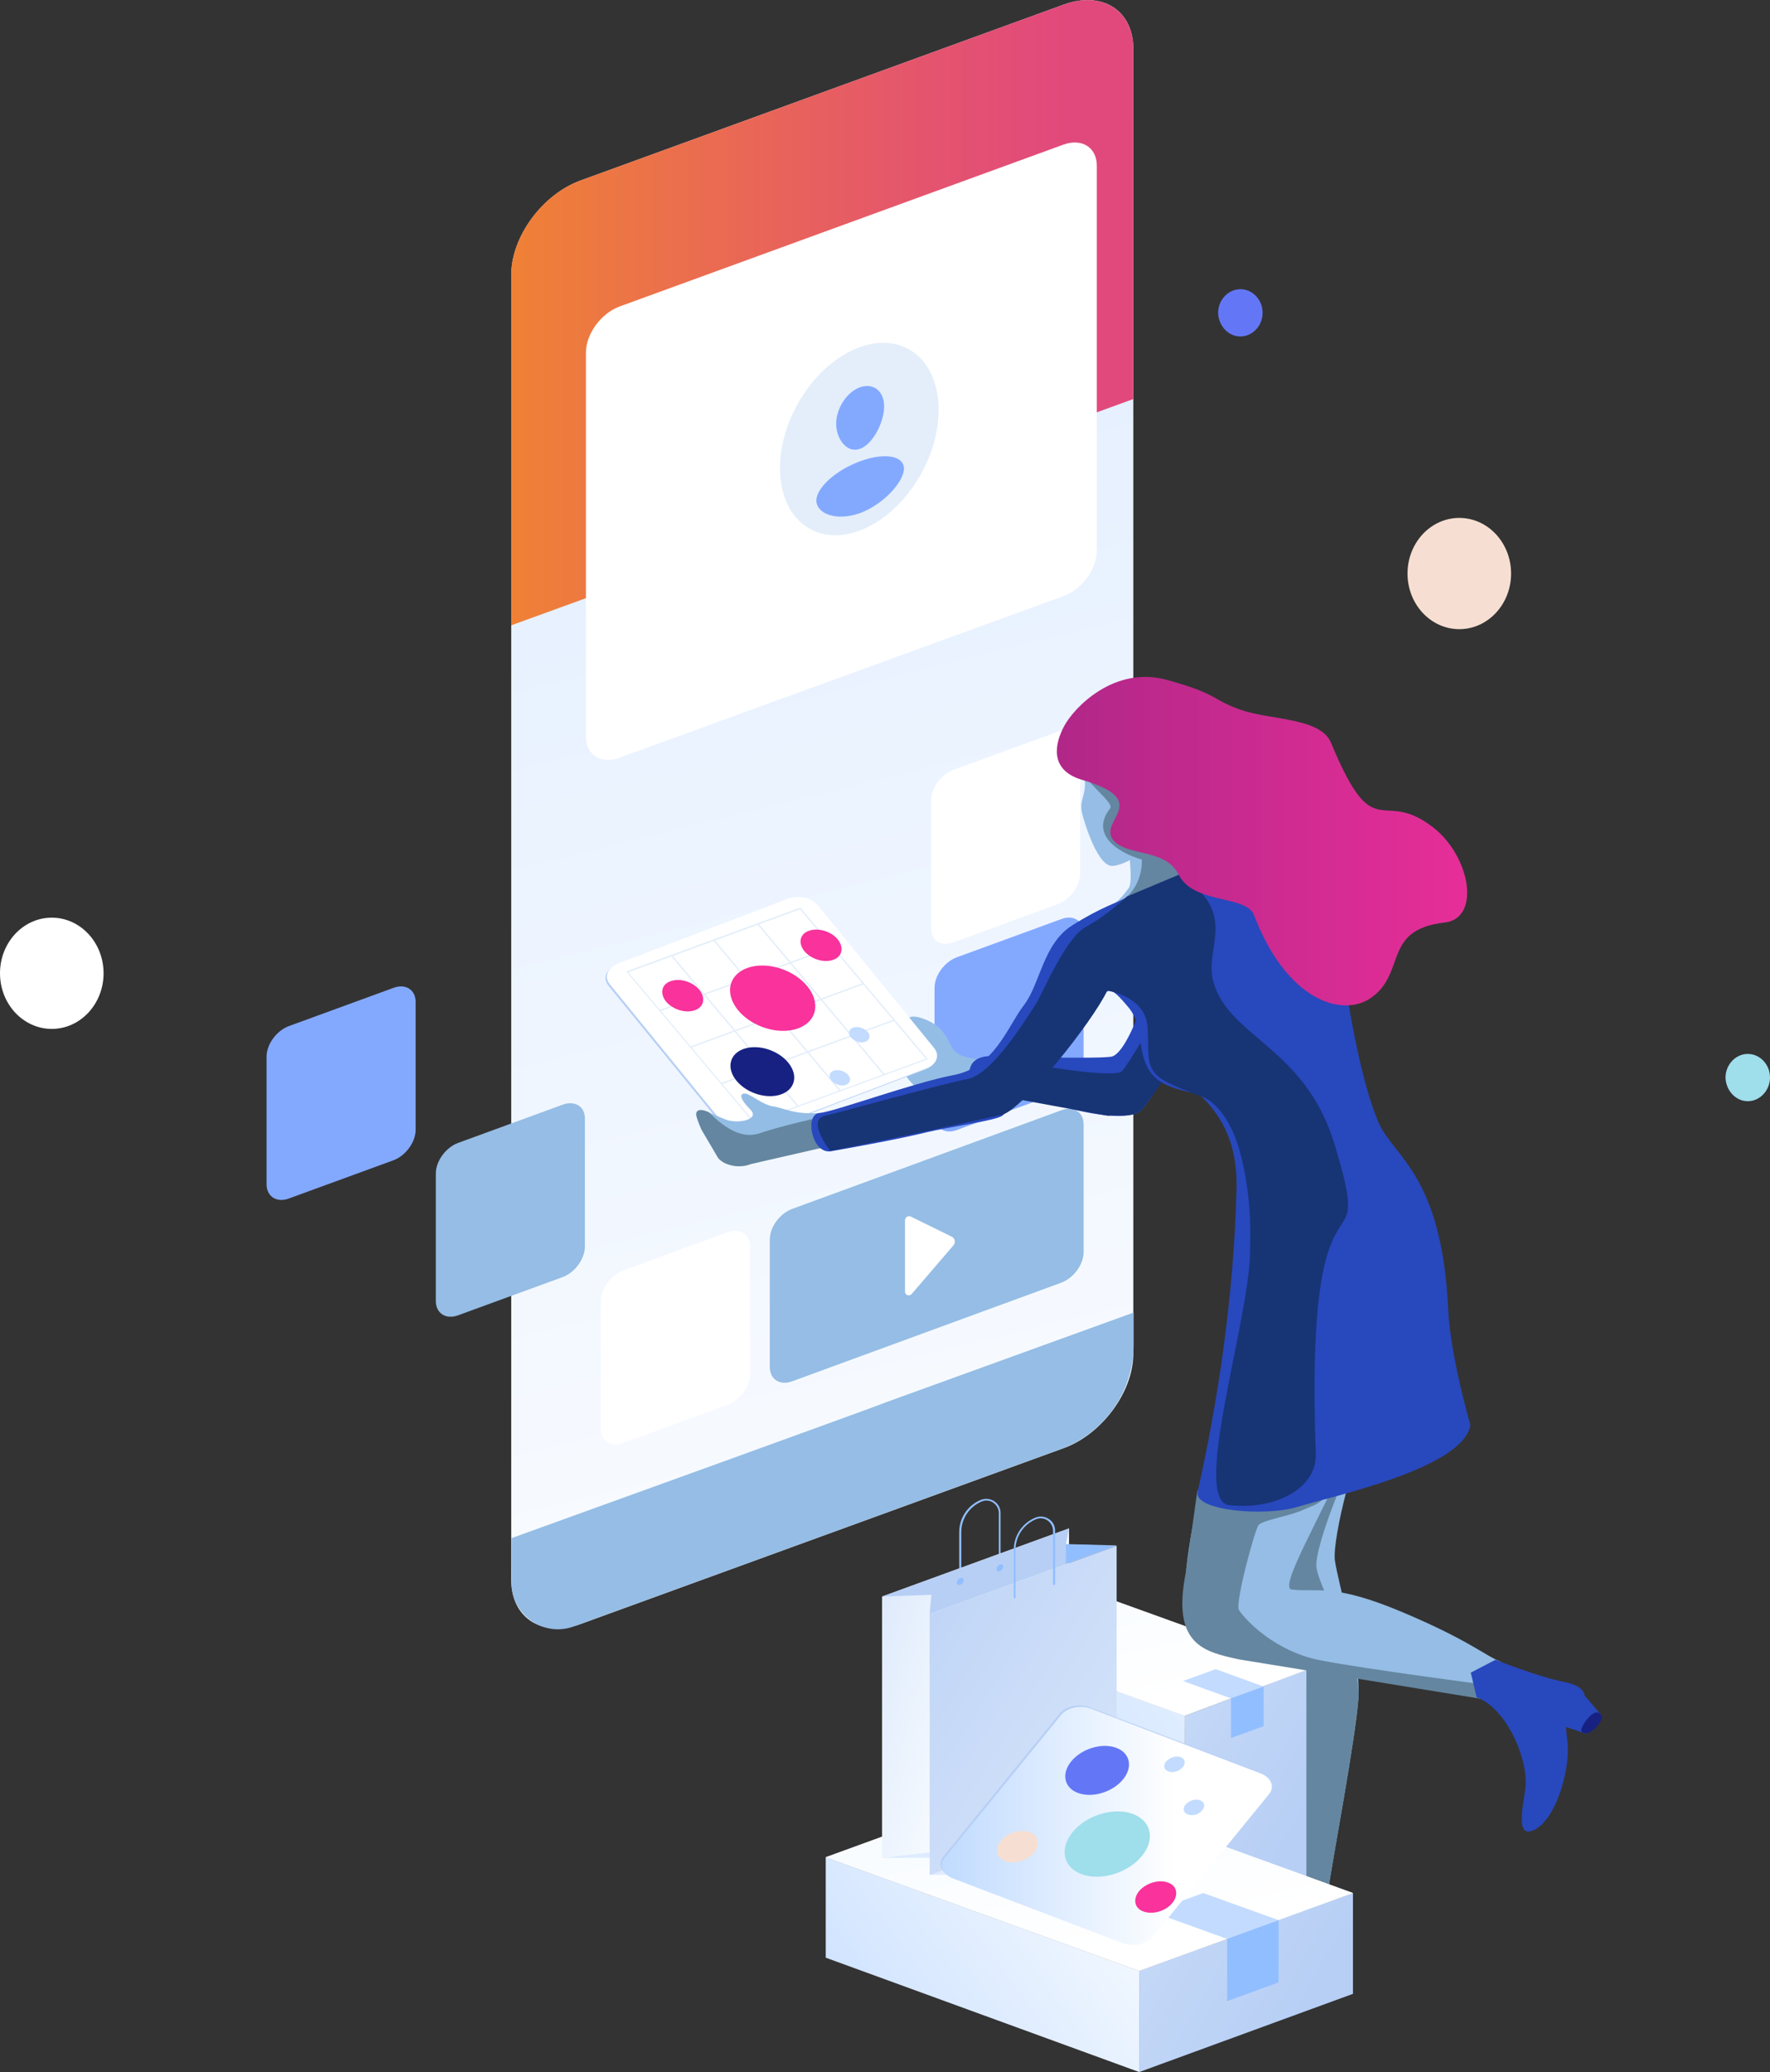 <svg xmlns="http://www.w3.org/2000/svg" viewBox="0 0 509.3 596.1"><rect x="0" y="0" width="509.3" height="596.1" fill="#333333" stroke="none"/><linearGradient id="a" gradientUnits="userSpaceOnUse" x1="311.773" y1="539.013" x2="72.253" y2="-432.518"><stop offset="0" stop-color="#fff"/><stop offset="1" stop-color="#c2dbff"/></linearGradient><path fill="url(#a)" d="M306.1 1.3l-139 50.6c-11 4-20 16.2-20 27.2v375.4c0 11 8.9 16.7 20 12.7l139-50.6c11-4 20-16.2 20-27.2V14c0-11-8.9-16.7-20-12.7z"/><linearGradient id="b" gradientUnits="userSpaceOnUse" x1="147.151" y1="89.962" x2="326.116" y2="89.962"><stop offset="0" stop-color="#ef8135"/><stop offset=".074" stop-color="#ee7c3c"/><stop offset=".618" stop-color="#e5576a"/><stop offset=".891" stop-color="#e1497c"/></linearGradient><path fill="url(#b)" d="M326.1 114.8l-179 65.1V79.1c0-11 8.9-23.2 20-27.2l139-50.6c11-4 20 1.7 20 12.7v100.8z"/><path fill="#FFF" d="M306 171.5L178.2 218c-5.3 1.9-9.6-.8-9.6-6.1V101.4c0-5.3 4.3-11.2 9.6-13.2L306 41.6c5.3-1.9 9.6.8 9.6 6.1v110.5c.1 5.4-4.2 11.3-9.6 13.3z"/><ellipse transform="rotate(-61.308 247.229 126.254)" fill="#E3EEFA" cx="247.2" cy="126.3" rx="29.5" ry="20.4"/><path fill="#83A9FF" d="M254.4 116.9c0-4.4-3.1-6.8-6.9-5.5s-6.9 6.1-6.9 10.5 3.1 8.6 6.9 7.2c3.8-1.4 6.9-7.8 6.9-12.2zM260.1 134.8c0-3.7-5.6-4.7-12.6-2.1-6.9 2.5-12.6 7.6-12.6 11.3 0 3.7 5.6 6.1 12.6 3.6 6.9-2.6 12.6-9.1 12.6-12.8z"/><path fill="#95BDE5" d="M254.7 403.5c0 .2-107.5 39-107.5 39v12.9c0 9.2 9.2 15.7 17.9 12.5l140.1-51c12.6-4.6 21-16.6 21-30v-9.3l-71.5 25.9z"/><path fill="#FFF" d="M274.3 271.1l30.1-11c3.5-1.3 6.4-5.2 6.4-8.8v-36.7c0-3.5-2.9-5.4-6.4-4.1l-30.1 11c-3.5 1.3-6.4 5.2-6.4 8.8V267c0 3.6 2.8 5.4 6.4 4.1zM179.3 415.1l30.1-11c3.5-1.3 6.4-5.2 6.4-8.8v-36.7c0-3.5-2.9-5.4-6.4-4.1l-30.1 11c-3.5 1.3-6.4 5.2-6.4 8.8V411c0 3.6 2.9 5.4 6.4 4.1z"/><path fill="#83A9FF" d="M305.4 264.4l-30.1 11c-3.5 1.3-6.4 5.2-6.4 8.8V321c0 3.5 2.9 5.4 6.4 4.1l30.1-11c3.5-1.3 6.4-5.2 6.4-8.8v-36.7c0-3.7-2.9-5.5-6.4-4.2z"/><path fill="#95BDE5" d="M161.9 317.8l-30.1 11c-3.5 1.3-6.4 5.2-6.4 8.8v36.7c0 3.5 2.9 5.4 6.4 4.1l30.1-11c3.5-1.3 6.4-5.2 6.4-8.8v-36.7c.1-3.5-2.8-5.4-6.4-4.1z"/><path fill="#83A9FF" d="M113.2 284.2l-30.1 11c-3.5 1.3-6.4 5.2-6.4 8.8v36.7c0 3.5 2.9 5.4 6.4 4.1l30.1-11c3.5-1.3 6.4-5.2 6.4-8.8v-36.7c0-3.6-2.9-5.4-6.4-4.1z"/><path fill="#95BDE5" d="M305.4 319.4l-77.5 28.4c-3.5 1.3-6.4 5.2-6.4 8.8v36.7c0 3.5 2.9 5.4 6.4 4.1l77.5-28.4c3.5-1.3 6.4-5.2 6.4-8.8v-36.7c0-3.6-2.9-5.4-6.4-4.1z"/><path fill="#FFF" d="M260.4 351.1v20.5c0 1 1.2 1.4 1.9.7l12.1-14.1c.6-.8.4-1.9-.5-2.4l-11.8-5.8c-.8-.4-1.7.2-1.7 1.1z"/><path fill="#94BDE5" d="M363.8 262.8c-2.5 18.5-35.5 54.1-37.1 55-1.6.9-17.2.2-23-1.3-5.8-1.5-21.7-2.6-26.5-2.6s-9.2.9-11.6.2c-2.4-.6-6.5-6.3-6.7-7.8-.2-1.5-2.9-6.9-.1-8.4 2.2-1.2 5.7-.4 5.7-.4s-.4-1.2-2.8-2.8c-1.6-1.1-.5-3.9 5.7-.9 4.7 2.3 5.5 6 6.6 7.7 1.1 1.8 3 2.6 7.4 3.3 4.3.7 26.5-.4 38.5.5 12.1.9 21.6-49.3 27.6-53.7l16.3 11.2z"/><path fill="#2848BD" d="M375.6 564.2s.7 3.9.9 5.9c.2 2.1 7.5 1.5 7.8.1.4-1.8 2.2-6.4 2.1-8.3 0-1.9-10.8 2.3-10.8 2.3z"/><path fill="#2848BD" d="M369.6 543.1c0 9.1-7.5 13.4-11.6 14.9s-8.8 0-12.7 3.9c-3.9 3.9 8.4 7.8 13.8 7.8s11.2-4.9 17.9-3.7c6.7 1.1 10.1-1.5 9.3-6-.7-4.5-4.3-15.7-4.3-15.7l-12.4-1.2z"/><path fill="#B7CFF5" d="M266 307.8l-48.8 18.6c-3.1 1.2-6.9.4-8.7-1.8l-33.4-41c-1.8-2.2-.7-4.8 2.3-6l48.8-18.6c3.1-1.2 6.9-.4 8.7 1.8l33.4 41c1.8 2.2.8 4.9-2.3 6z"/><path fill="#FFF" d="M266.5 307.4L217.6 326c-3.1 1.2-6.9.4-8.7-1.8l-33.4-41c-1.8-2.2-.7-4.8 2.3-6l48.8-18.6c3.1-1.2 6.9-.4 8.7 1.8l33.4 41c1.9 2.2.8 4.9-2.2 6z"/><path fill="#E3EEFA" d="M216.9 323.1l-36.7-43.6.2-.1 49.9-18.3 36.7 43.6-.2.1-49.9 18.3zm-36.1-43.4l36.2 43 49.4-18.1-36.2-43-49.4 18.1z"/><path fill="#E3EEFA" d="M205.2 270.542l.306-.257 36.36 43.372-.306.257zM193.04 274.948l.307-.257 36.36 43.373-.307.257zM217.995 266.03l.306-.258 36.366 43.373-.307.257z"/><path fill="#E3EEFA" d="M207.56 311.532l49.751-18.274.138.375-49.75 18.275zM198.652 301.064l49.751-18.275.138.376-49.75 18.274zM189.757 290.575l49.751-18.274.138.375-49.751 18.275z"/><ellipse transform="rotate(-68.845 219.38 308.333)" fill="#172182" cx="219.4" cy="308.3" rx="6.6" ry="9.5"/><path fill="#C2DBFF" d="M249.6 296.8c1 1.1.7 2.4-.6 2.9-1.3.5-3.1-.1-4.1-1.2-1-1.1-.7-2.4.6-2.9 1.3-.4 3.1.1 4.1 1.2zM244 309.2c1 1.1.7 2.4-.6 2.9-1.3.5-3.1-.1-4.1-1.2-1-1.1-.7-2.4.6-2.9 1.3-.4 3.1.1 4.1 1.2z"/><path fill="#F9329C" d="M201.2 284.7c1.9 2.3 1.4 5-1.2 5.9-2.6 1-6.3-.1-8.3-2.4-1.9-2.3-1.4-5 1.2-5.9 2.7-1 6.3.1 8.3 2.4zM241 270.2c1.9 2.3 1.4 5-1.2 5.9-2.6 1-6.3-.1-8.3-2.4-1.9-2.3-1.4-5 1.2-5.9 2.7-1 6.4.1 8.3 2.4z"/><ellipse transform="rotate(-68.845 222.291 287.163)" fill="#F9329C" cx="222.3" cy="287.2" rx="8.8" ry="12.7"/><path fill="#95BDE5" d="M354.9 373.5c-.4 9.8-1.2 17.4-1.1 24.9.4 40.1 6.5 45.4 7.3 54.7.9 11.1 3.8 25.3 3.8 27.1 0 1.8 5.4 52.6 4.7 62.9-.4 5.2 12.1 4 12.5 1.2 1.1-8.2 8.2-45.3 8.8-56.2.6-10.9-5.9-32.8-6.8-39.2-.8-6.3 6.1-33.8 10.8-39.4 12.1-14.2 20.4-22.9 17-40.7-3.4-17.8-57 4.7-57 4.7z"/><path fill="#6486A0" d="M354.9 373.5c-.4 9.8-1.2 17.4-1.1 24.9.4 40.1 6.5 45.4 7.3 54.7.9 11.1 3.8 25.3 3.8 27.1 0 1.8 5.4 52.6 4.7 62.9-.4 5.2 12.1 4 12.5 1.2 1.1-8.2 8.2-45.3 8.8-56.2.6-10.9-11.3-30.9-12.1-37.2-.8-6.3 11.4-35.8 16.2-41.4 12.1-14.2 20.4-22.9 17-40.7-3.5-17.8-57.1 4.7-57.1 4.7z"/><path fill="#94BDE5" d="M235.8 320.2c-7.4.5-10-1.4-13.3-1.9-3.3-.5-6.6-3.7-8.2-3.7-1.7 0-1.3 1.7 1.6 4.6 2.9 2.9-3.6 4.2-7 2.9-3.4-1.2-7.3-3.7-8.2-2.2-.9 1.6 1 5.2 3.8 9.3s4.8 6.9 9.3 6.1c4.5-.8 21.1-5.8 23.2-4.9 2 .7-1.2-10.2-1.2-10.2z"/><path fill="#6486A0" d="M204 320c5.3 5.3 10 7.7 15 5.9 5-1.8 18.3-4.8 18.3-4.8l.1 8.9-21.4 4.9c-3 1.3-7.6.5-9.4-1.8l-4.8-8.2-1.4-3.7c-.4-1.6.6-2.6 3.6-1.2z"/><path fill="#2848BD" d="M287.2 303.9c-9.1-.9-8.8 4.8-7.8 7.7 1 3 17 4.1 27.4 7 10.4 2.9 19.2 3.2 21.5.9 2.3-2.3 8.5-12.5 8.5-12.5l-8.8-16.4s-4.4 12.8-8.3 13.4c-4.8.7-32.5-.1-32.5-.1z"/><path fill="#173475" d="M284.3 308.5c4.7-.7 2.3-4.4 10.4-2.8 8.2 1.7 26.3 4.3 28.1 2.5 1.8-1.8 9.9-15.8 9.9-15.8l9.8 7.9-13.2 17.9c-2 3.8-8.2 2.4-10.5 2.8l-33.3-6.1-1.2-6.4z"/><path fill="#95BDE5" d="M320.7 259.8s1.1-.3 4-4.2c1.6-2.2-.3-11.3 0-15.9.2-4.5 8.8-9.4 11.2-6.1 2.3 3.3 9.2 15.2 12.6 15.3 3.4.2 5.5.5 7.9 10 2 8-7.1 12.9-12.8 7.9-5.7-5-16.8-7.5-21.8-7.5l-1.1.5z"/><path fill="#6486A0" d="M326.6 241.7c4.2 5.2 1.2 15.5-4.8 17.7-6.2 2.3 34.2 14.6 34.2 14.6l6.4-16.1s-12.8-1.2-18.4-4.1c-9.3-4.9-12.3-23.9-12.3-23.9l-6.4-.5-5.6 6.2 6.9 6.1z"/><path fill="#95BDE5" d="M323.7 228.1c1.3 2.2 3 5.5 1.3 8.3 3.5 3.3 4.3 8.8 4 9-5.3 2.9-6.6 3.4-8.7 3.7-4.4.6-8.3-12.6-8.9-15-.9-3.9.8-4.7.8-8.7 0-2.3-2.3-6.2-2.3-6.2 3-1.9 3.6-1.6 8.2 7 1.1 2.2 1.7-5 5.6 1.9z"/><path fill="#6486A0" d="M333.3 248.4c-10.5-1.7-20.2-7.8-13.9-15.8 1.4-1.8-7.3-7.2-9.6-13.4-1.9-5.1-.1-11-1.9-12.6l11.2-3.9c.8 0 51.3 51.6 14.2 45.7z"/><linearGradient id="c" gradientUnits="userSpaceOnUse" x1="-1447.567" y1="416.087" x2="-1673.608" y2="544.892" gradientTransform="matrix(-1 0 0 1 -1266.674 0)"><stop offset="0" stop-color="#f7fbff"/><stop offset=".854" stop-color="#b7cff5"/></linearGradient><path fill="url(#c)" d="M341 493.6l-.1 60.5 35-13.2v-60.5z"/><linearGradient id="d" gradientUnits="userSpaceOnUse" x1="-1650.473" y1="450.088" x2="-1521.029" y2="546.548" gradientTransform="matrix(-1 0 0 1 -1266.674 0)"><stop offset="0" stop-color="#f7fbff"/><stop offset=".854" stop-color="#c2dbff"/></linearGradient><path fill="url(#d)" d="M341 493.6l-.1 60.5-75.7-27.5.1-60.3z"/><path fill="#FFF" d="M340.9 493.6l35-13.2-75.7-27.3-35 13.2z"/><linearGradient id="e" gradientUnits="userSpaceOnUse" x1="324.596" y1="491.441" x2="315.56" y2="450.923"><stop offset="0" stop-color="#fff"/><stop offset="1" stop-color="#f7fbff"/></linearGradient><path fill="url(#e)" d="M340.9 493.6l35-13.2-75.7-27.3-35 13.2z"/><path fill="#C2DBFF" d="M354.2 488.6l9.4-3.4-13.8-5-9.4 3.4z"/><path fill="#91BEFF" d="M354.2 488.6l9.4-3.4v11.4l-9.4 3.4z"/><linearGradient id="f" gradientUnits="userSpaceOnUse" x1="-1437.773" y1="463.511" x2="-1676.441" y2="599.511" gradientTransform="matrix(-1 0 0 1 -1266.674 0)"><stop offset="0" stop-color="#f7fbff"/><stop offset=".854" stop-color="#b7cff5"/></linearGradient><path fill="url(#f)" d="M327.8 567v29.1l61.5-22.5v-29z"/><linearGradient id="g" gradientUnits="userSpaceOnUse" x1="-1590.108" y1="534.821" x2="-1477.345" y2="618.851" gradientTransform="matrix(-1 0 0 1 -1266.674 0)"><stop offset="0" stop-color="#f7fbff"/><stop offset=".854" stop-color="#c2dbff"/></linearGradient><path fill="url(#g)" d="M327.8 567v29.1l-90.2-32.9v-28.9z"/><path fill="#FFF" d="M327.8 567l61.5-22.4-90.2-32.7-61.5 22.4z"/><linearGradient id="h" gradientUnits="userSpaceOnUse" x1="318.454" y1="561.865" x2="307.247" y2="511.618"><stop offset="0" stop-color="#fff"/><stop offset="1" stop-color="#f7fbff"/></linearGradient><path fill="url(#h)" d="M327.8 567l61.5-22.4-90.2-32.7-61.5 22.4z"/><path fill="#C2DBFF" d="M353.1 557.8l14.8-5.4-21.7-7.8-14.7 5.4z"/><path fill="#91BEFF" d="M353.1 557.8l14.8-5.4v17.9l-14.8 5.4z"/><linearGradient id="i" gradientUnits="userSpaceOnUse" x1="439.599" y1="528.271" x2="113.222" y2="525.235"><stop offset="0" stop-color="#fff"/><stop offset="1" stop-color="#c2dbff"/></linearGradient><path fill="url(#i)" d="M253.8 534.5h13.7v4.9h38.3l35.2-12.2-15.5-5.6-20.6-7.4z"/><path fill="#91BEFF" d="M276.5 451.9h-.5v-11.1c0-4.1 2.4-7.7 6.2-9.3 1.3-.5 2.7-.4 3.9.4 1.2.8 1.8 2 1.8 3.4V448h-.5v-12.7c0-1.2-.6-2.3-1.6-3-1-.7-2.3-.8-3.4-.3-3.5 1.5-5.8 4.9-5.8 8.8v11.1z"/><linearGradient id="j" gradientUnits="userSpaceOnUse" x1="281.795" y1="487.37" x2="180.767" y2="460.209"><stop offset="0" stop-color="#f7fbff"/><stop offset=".854" stop-color="#b7cff5"/></linearGradient><path fill="url(#j)" d="M253.8 459.3v75.2l19.6-2.3 34.2-17.3v-75.2z"/><path fill="#B7CFF5" d="M321.3 444.7l-53.8 19.6.5-5.5-14.2.5 53.8-19.6-.9 4.6z"/><path fill="#91BEFF" d="M306.7 444.2v5.7l14.6-5.3z"/><linearGradient id="k" gradientUnits="userSpaceOnUse" x1="431.771" y1="577.051" x2="199.179" y2="433.169"><stop offset="0" stop-color="#f7fbff"/><stop offset=".854" stop-color="#b7cff5"/></linearGradient><path fill="url(#k)" d="M267.5 464.3v75.1l53.8-19.6v-75.1z"/><path fill="#91BEFF" d="M276.9 455.5c.4-.5.5-1.1.2-1.4-.3-.3-1-.2-1.4.3-.4.5-.5 1.1-.2 1.4.4.3 1 .2 1.4-.3zM288.3 451.6c.4-.5.5-1.1.2-1.4-.3-.3-1-.2-1.4.3-.4.5-.5 1.1-.2 1.4.4.3 1 .1 1.4-.3zM292 459.8c-.1 0-.3-.1-.3-.3v-13.6c0-4.1 2.4-7.7 6.2-9.3 1.3-.5 2.7-.4 3.9.4 1.2.8 1.8 2 1.8 3.4v15.3c0 .1-.1.3-.3.3-.1 0-.3-.1-.3-.3v-15.3c0-1.2-.6-2.3-1.6-3-1-.7-2.3-.8-3.4-.3-3.5 1.5-5.8 4.9-5.8 8.8v13.6c.1.2 0 .3-.2.3z"/><path fill="#B7CFF5" d="M362.4 509.8l-48.8-18.6c-3.1-1.2-6.9-.4-8.7 1.8l-33.4 41c-1.8 2.2-.7 4.8 2.3 6l48.8 18.6c3.1 1.2 6.9.4 8.7-1.8l33.4-41c1.8-2.1.7-4.8-2.3-6z"/><linearGradient id="l" gradientUnits="userSpaceOnUse" x1="270.966" y1="525.338" x2="365.993" y2="525.338"><stop offset="0" stop-color="#c0dbff"/><stop offset=".707" stop-color="#fff"/></linearGradient><path fill="url(#l)" d="M362.8 510.2L314 491.6c-3.1-1.2-6.9-.4-8.7 1.8l-33.4 41c-1.8 2.2-.7 4.8 2.3 6L323 559c3.1 1.2 6.9.4 8.7-1.8l33.4-41c1.8-2.1.7-4.8-2.3-6z"/><ellipse transform="rotate(-21.156 315.738 509.342)" fill="#6377F6" cx="315.7" cy="509.3" rx="9.5" ry="6.6"/><path fill="#C2DBFF" d="M345.9 520.8c1-1.1.7-2.4-.6-2.9-1.3-.5-3.1.1-4.1 1.2-1 1.1-.7 2.4.6 2.9 1.4.5 3.2 0 4.1-1.2zM340.3 508.4c1-1.1.7-2.4-.6-2.9-1.3-.5-3.1.1-4.1 1.2-1 1.1-.7 2.4.6 2.9 1.3.5 3.1 0 4.1-1.2z"/><path fill="#F6DFD2" d="M297.5 533c1.9-2.3 1.4-5-1.2-5.9-2.6-1-6.3.1-8.3 2.4-1.9 2.3-1.4 5 1.2 5.9 2.7 1 6.4-.1 8.3-2.4z"/><path fill="#F9329C" d="M337.3 547.5c1.9-2.3 1.4-5-1.2-5.9-2.6-1-6.3.1-8.3 2.4-1.9 2.3-1.4 5 1.2 5.9 2.7 1 6.4-.1 8.3-2.4z"/><ellipse transform="rotate(-21.156 318.63 530.5)" fill="#9FDEEB" cx="318.6" cy="530.5" rx="12.7" ry="8.8"/><path fill="#6377F6" d="M356.9 96.8c3.5 0 6.4-3.1 6.4-6.8 0-3.8-2.9-6.8-6.4-6.8-3.5 0-6.4 3.1-6.4 6.8.1 3.7 2.9 6.8 6.4 6.8z"/><ellipse fill="#F6DFD2" cx="419.9" cy="165" rx="14.9" ry="16"/><path fill="#9FDEEB" d="M502.9 316.8c3.5 0 6.4-3.1 6.4-6.8 0-3.8-2.9-6.8-6.4-6.8-3.5 0-6.4 3.1-6.4 6.8.1 3.7 2.9 6.8 6.4 6.8z"/><ellipse fill="#FFF" cx="14.9" cy="280" rx="14.9" ry="16"/><path fill="#95BDE5" d="M396.6 360c19.7 22.9-32.5 96.4-24.9 97.3 7.6.8 12.1-1.8 31.6 6.4 19.5 8.2 23.8 12.5 28.6 14.4-5.3 2.8-5.3 10.8-5.3 10.8-3.5-1.5-43.3-8.5-56.8-11s-21.5-4.1-26.2-8.8c-9.6-9.6 10.1-70.7 10.1-70.7l42.9-38.4z"/><path fill="#6486A0" d="M397.5 356c16 37.9-11.3 67.5-14.6 72.3s-3.8 4.2-8 6.1c-4.3 1.9-11.7 2.9-12.8 4.4s-6.8 22.5-5.6 24.4c2.1 3.2 10.6 11.9 23.2 14.4 12.5 2.5 50.9 7.5 50.9 7.5l-4 3.7-70-11.4c-10.1-2.2-19.7-4.1-15.3-25.5l3.2-22.9 53-73z"/><path fill="#2848BD" d="M424.9 488.3c7.9 2.8 14.4 16.1 14.1 25.1-.1 3.5-3.3 14.7 1.5 13.4 6.8-1.9 11.5-17.4 10.5-25.9-.7-5.4-.6-3.9 2.8-8.1 3.6-4.4 3.1-7.6-4-9-6.9-1.3-19.5-6.3-19.5-6.3l-7.1 3.7 1.7 7.1z"/><path fill="#2848BD" d="M450 496.4c1.2.9 3.8 1.3 5.6 2.2 1.9.9 6-4.4 5-5.4-1.3-1.3-5-6.3-6.7-7.2-1.7-.9-7.5 8-3.9 10.4z"/><path fill="#172182" d="M460.8 493.5c-1.9-3.3-6.6 3.9-5.7 4.7 2 2.1 6.5-3.2 5.7-4.7z"/><path fill="#2848BD" d="M235.8 320.2c4.4-.4 26.6-8.6 38.5-10.9 11.9-2.2 15.6-14 20.3-20.1 4.7-6.1 5.5-17.6 13.8-22.9s12.9-6.5 17.2-8.8c3.1-1.6 14.6.1 21.3-1.6 1.8-.5.9-6.7 2.4-6.7 7 0 14.9 3.7 19 9.2 4.1 5.5 15.5 2.4 17.1 13.8 2.4 16.4 6.1 38.9 11.3 50.8 4.2 9.7 18.2 14.9 20 53.6.6 13.5 6.4 33.4 6.4 33.4-2.2 12.5-39.7 20.4-49.7 23.5-9.5 2.9-30 1.1-28.8-4.3 5.7-25.4 10.4-55.6 11.2-87.1.2-9.4-1.8-18.4-9.8-26.4-2.1-2.1-10.9-1.5-15-7.3s-1.7-13.1-6.3-18.6c-4.6-5.5-5.8-6-7.5-2.8-1.7 3.2-12.3 18.3-17.7 23.7-5.4 5.4-9.6 8.8-11 10.2s-15.9 3.4-21.7 4.8c-7.2 1.8-20.2 4.2-27.7 5.5-5.5.9-7.7-10.7-3.3-11z"/><path fill="#173475" d="M237.3 321c5.3-1.2 33.8-9.2 41.2-10.6 7.3-1.4 17.7-18.8 19.4-21.3 1.7-2.4 8.6-19.3 14.5-22.4 5.9-3.2 11.9-8.8 11.9-8.8l15-6.3c17.5 11.3 7.1 20.7 9.8 30.7 4.3 16.1 26.4 18.8 34.9 46.9 12.3 40.6-8.7-3.1-5.4 89.2.3 9.5-11.2 16.1-24.9 14.6-11.1-1.2 6-53.9 6-73.1 0-4.1.7-15.6-3.1-29.2-3-10.3-8-14.2-10.7-15.2-17.7-6.4-15-7.3-15.7-19.9-.5-9.1-11.6-10.6-11.6-10.6-4.3 9.1-24.6 34.5-30.3 35.7-32.2 7.1-49.4 10.4-49.4 10.4s-6.9-8.8-1.6-10.1z"/><linearGradient id="m" gradientUnits="userSpaceOnUse" x1="304.134" y1="241.911" x2="422.251" y2="241.911"><stop offset="0" stop-color="#b02788"/><stop offset="1" stop-color="#e72e98"/></linearGradient><path fill="url(#m)" d="M311.2 224.3c-9.6-2.9-7.5-10.8-5-15.4 2.8-5.3 14.4-17.5 29.6-13.3 15.2 4.2 12.6 5.6 21.2 8.6 8.5 3 23 2.2 26 9.5 12.6 30.4 14.2 12.7 29.2 24.2 10.9 8.3 14 26.3 3.5 27.5-17.9 2-11 14.4-21.1 21.6-8.3 5.9-24.4.9-33.8-23.8-2.2-5.7-17.4-3.1-21.6-11.5-3.8-7.6-14.3-5.3-18.6-9.7-5.4-5.7 11.8-11.5-9.4-17.7z"/></svg>
